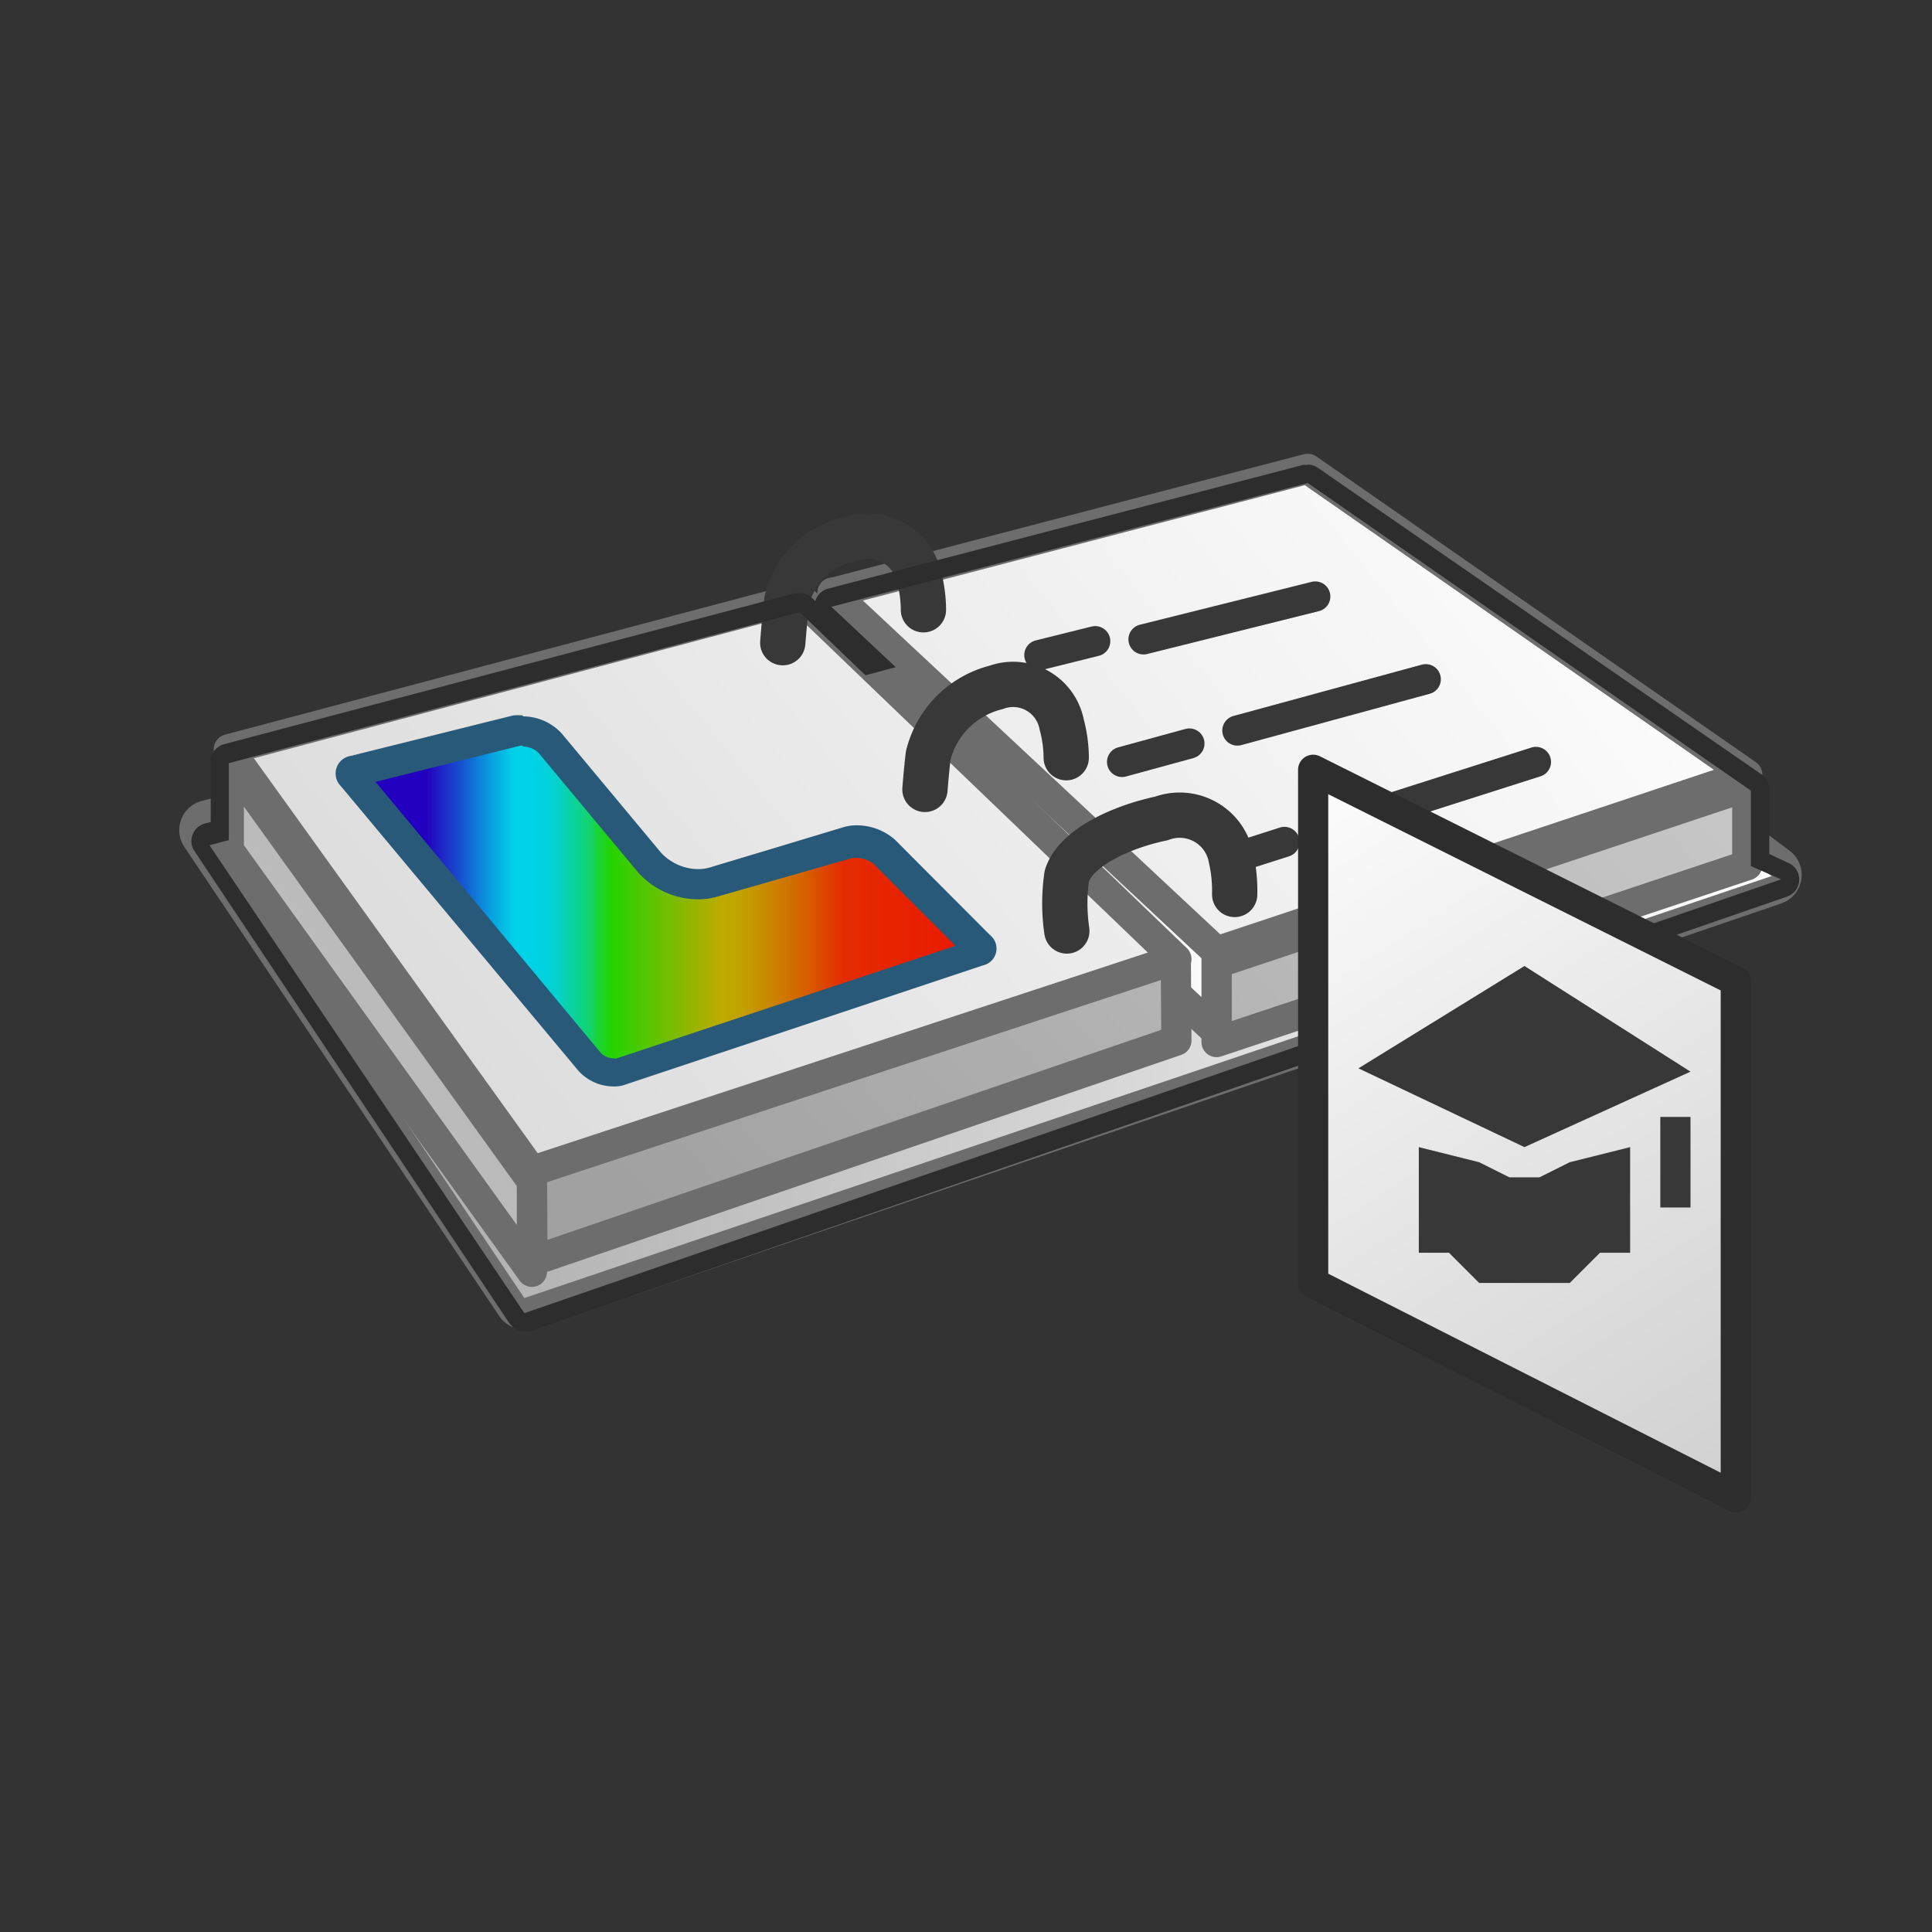 <svg xmlns="http://www.w3.org/2000/svg" xmlns:xlink="http://www.w3.org/1999/xlink" viewBox="0 0 64 64"><rect x="0" y="0" width="64" height="64" fill="#333333" stroke="none"/><defs><linearGradient id="linear-gradient" x1="6.44" y1="30.6" x2="59.19" y2="30.6" gradientUnits="userSpaceOnUse"><stop offset="0" stop-color="#a1a1a1"/><stop offset="1" stop-color="#fff"/></linearGradient><linearGradient id="linear-gradient-2" x1="28.32" y1="48.39" x2="96.25" y2="-10.82" xlink:href="#linear-gradient"/><linearGradient id="linear-gradient-3" x1="27.58" y1="26.91" x2="40.31" y2="26.91" xlink:href="#linear-gradient"/><linearGradient id="linear-gradient-4" x1="22.66" y1="41.55" x2="90.58" y2="-17.65" xlink:href="#linear-gradient"/><linearGradient id="linear-gradient-5" x1="-38.85" y1="88.94" x2="53.49" y2="13.91" xlink:href="#linear-gradient"/><linearGradient id="linear-gradient-6" x1="-43.83" y1="82.82" x2="48.52" y2="7.79" xlink:href="#linear-gradient"/><linearGradient id="linear-gradient-7" x1="27.28" y1="23.59" x2="-25.82" y2="59.96" xlink:href="#linear-gradient"/><linearGradient id="linear-gradient-8" x1="11.6" y1="29.9" x2="32.54" y2="29.9" gradientUnits="userSpaceOnUse"><stop offset="0.12" stop-color="#2300bf"/><stop offset="0.17" stop-color="#174ace"/><stop offset="0.23" stop-color="#06abe1"/><stop offset="0.26" stop-color="#00d2e9"/><stop offset="0.29" stop-color="#00d2e6"/><stop offset="0.31" stop-color="#02d2db"/><stop offset="0.33" stop-color="#04d2ca"/><stop offset="0.34" stop-color="#08d2b1"/><stop offset="0.36" stop-color="#0cd391"/><stop offset="0.38" stop-color="#12d36a"/><stop offset="0.39" stop-color="#18d33c"/><stop offset="0.41" stop-color="#20d408"/><stop offset="0.41" stop-color="#21d400"/><stop offset="0.59" stop-color="#bfaa00"/><stop offset="0.62" stop-color="#c2a100"/><stop offset="0.66" stop-color="#c98800"/><stop offset="0.72" stop-color="#d56000"/><stop offset="0.78" stop-color="#e42b00"/><stop offset="0.97" stop-color="#e91a00"/></linearGradient><linearGradient id="linear-gradient-9" x1="42.19" y1="24.6" x2="63.59" y2="57.83" gradientUnits="userSpaceOnUse"><stop offset="0" stop-color="#fff"/><stop offset="1" stop-color="#bfbfbf"/></linearGradient></defs><title>SIMCOMP_AP_AppIcon</title><g id="Layer_3" data-name="Layer 3"><path d="M17.37,43.54a.49.49,0,0,1-.41-.22L6.52,27.78a.48.48,0,0,1,0-.45A.5.5,0,0,1,6.81,27L43,17.67h.12a.52.52,0,0,1,.29.09l14.42,10,1.16.87a.52.52,0,0,1,.2.48.51.51,0,0,1-.34.4L17.53,43.52Z" fill="url(#linear-gradient)"/><path d="M43.12,18.16l14.43,10,1.14.86L17.37,43,6.94,27.5l36.18-9.34m0-1-.25,0L6.69,26.53a1,1,0,0,0-.58,1.53L16.54,43.6a1,1,0,0,0,.83.44.86.86,0,0,0,.32,0L59,29.93a1,1,0,0,0,.28-1.75l-1.14-.86-14.46-10a1.06,1.06,0,0,0-.57-.17Z" fill="#6d6d6d"/><polygon points="40.3 31.91 40.3 34.52 57.88 28.66 57.88 26.05 40.3 31.91" stroke="#6d6d6d" stroke-linecap="round" stroke-linejoin="round" fill="url(#linear-gradient-2)"/><polygon points="27.58 19.63 27.58 22.3 40.3 34.18 40.3 31.52 27.58 19.63" stroke="#6d6d6d" stroke-linecap="round" stroke-linejoin="round" fill="url(#linear-gradient-3)"/><polygon points="17.62 38.8 38.95 31.76 38.97 34.47 17.64 41.77 17.62 38.8" stroke="#6d6d6d" stroke-linecap="round" stroke-linejoin="round" fill="url(#linear-gradient-4)"/><polygon points="27.58 19.64 40.3 31.52 57.88 25.66 43.32 15.53 27.58 19.64" stroke="#6d6d6d" stroke-linecap="round" stroke-linejoin="round" fill="url(#linear-gradient-5)"/><polygon points="7.58 24.82 26.5 19.8 38.97 31.77 17.62 38.79 7.58 24.82" stroke="#6d6d6d" stroke-linecap="round" stroke-linejoin="round" fill="url(#linear-gradient-6)"/><path d="M25.93,21.29s.07-.89.13-1.37a2.68,2.68,0,0,1,2.12-2.06,1.73,1.73,0,0,1,2.26,1.23,4.36,4.36,0,0,1,.15,1.11" fill="none" stroke="#383838" stroke-linecap="round" stroke-linejoin="round" stroke-width="1.5"/><path d="M30.64,26.15s.05-.65.11-1.13A3.09,3.09,0,0,1,33,22.77,1.64,1.64,0,0,1,35.17,24a4.28,4.28,0,0,1,.15,1.1" fill="none" stroke="#383838" stroke-linecap="round" stroke-linejoin="round" stroke-width="1.5"/><path d="M35.34,30.84a6.33,6.33,0,0,1,0-1.83c.31-.94,1.81-1.62,3.14-1.9a1.73,1.73,0,0,1,2.3,1.31,4.87,4.87,0,0,1,.12,1.21" fill="none" stroke="#383838" stroke-linecap="round" stroke-linejoin="round" stroke-width="1.5"/><polygon points="7.58 25.17 17.62 39.13 17.62 42.13 7.58 28.16 7.58 25.17" stroke="#6d6d6d" stroke-linecap="round" stroke-linejoin="round" fill="url(#linear-gradient-7)"/><path d="M43.32,16,58,26.19l0,1.17L58,28.69l1,.44L17.37,43.5,6.94,28l.64-.17V25.28l18.91-5,2.18,2.09,1-.27-2.13-2L43.32,16m0-.6-.15,0-15.74,4.1a.6.6,0,0,0-.42.41l-.1-.09a.59.59,0,0,0-.42-.17l-.15,0-18.91,5a.6.6,0,0,0-.45.58v2l-.19.05a.59.59,0,0,0-.41.37.58.58,0,0,0,.06.54L16.87,43.83a.62.62,0,0,0,.5.27.69.69,0,0,0,.2,0L59.2,29.7a.6.6,0,0,0,.4-.54.59.59,0,0,0-.35-.57l-.64-.3,0-1,0-1.13a.62.62,0,0,0-.26-.51L43.66,15.5a.6.6,0,0,0-.34-.11Z" fill="#2d2d2d"/><line x1="37.88" y1="21.18" x2="43.57" y2="19.76" fill="none" stroke="#383838" stroke-linecap="round" stroke-linejoin="round"/><line x1="34.43" y1="21.7" x2="36.28" y2="21.24" fill="none" stroke="#383838" stroke-linecap="round" stroke-linejoin="round"/><line x1="40.99" y1="24.2" x2="47.23" y2="22.5" fill="none" stroke="#383838" stroke-linecap="round" stroke-linejoin="round"/><line x1="37.17" y1="25.24" x2="39.4" y2="24.63" fill="none" stroke="#383838" stroke-linecap="round" stroke-linejoin="round"/><line x1="44.01" y1="27.43" x2="50.88" y2="25.24" fill="none" stroke="#383838" stroke-linecap="round" stroke-linejoin="round"/><line x1="40.83" y1="28.44" x2="42.55" y2="27.89" fill="none" stroke="#383838" stroke-linecap="round" stroke-linejoin="round"/><path d="M20.34,35.58a1.08,1.08,0,0,1-.8-.34L11.68,25.8a.22.22,0,0,1-.08-.14.5.5,0,0,1,.14-.06l5.38-1.34a.6.6,0,0,1,.2,0,1.27,1.27,0,0,1,.9.39l3.3,3.95a2.19,2.19,0,0,0,1.62.72,2,2,0,0,0,.5-.07l4.48-1.28a1,1,0,0,1,.25,0,1.38,1.38,0,0,1,.92.34l3.16,3.15a.26.26,0,0,1,.09.14h0a.87.87,0,0,1-.13.06L20.59,35.54a1,1,0,0,1-.25,0Z" fill="url(#linear-gradient-8)"/><path d="M17.32,24.73a.76.76,0,0,1,.52.21l3.29,3.95a2.67,2.67,0,0,0,2,.9,2.25,2.25,0,0,0,.64-.09l4.47-1.28h.12a.93.93,0,0,1,.57.19l2.72,2.72L20.43,35.06a.14.14,0,0,1-.09,0,.66.66,0,0,1-.42-.16l-7.48-9,4.8-1.2h.08m0-1a1.65,1.65,0,0,0-.32,0l-5.38,1.34a.59.59,0,0,0-.33,1l7.87,9.43a1.58,1.58,0,0,0,1.18.52,1.05,1.05,0,0,0,.4-.07l11.82-3.94a.57.57,0,0,0,.24-1l-3.15-3.16a1.91,1.91,0,0,0-1.28-.48,1.6,1.6,0,0,0-.39.05L23.5,28.74a1.36,1.36,0,0,1-.36.05,1.7,1.7,0,0,1-1.24-.54L18.61,24.3a1.76,1.76,0,0,0-1.29-.57Z" fill="#285978"/></g><g id="Layer_4" data-name="Layer 4"><polygon points="43.5 42.5 57.5 49.6 57.5 32.5 43.5 25.5 43.5 42.5" stroke="#2d2d2d" stroke-linecap="round" stroke-linejoin="round" fill="url(#linear-gradient-9)"/><polygon points="54 41.5 53 41.5 52 42.5 49 42.5 48 41.5 47 41.5 47 38 49 38.5 50 39 51 39 52 38.5 54 38 54 41.5" fill="#383838"/><polygon points="50.5 32 45 35.39 50.5 38 56 35.5 50.5 32" fill="#383838"/><rect x="55" y="37" width="1" height="3" fill="#383838"/></g></svg>